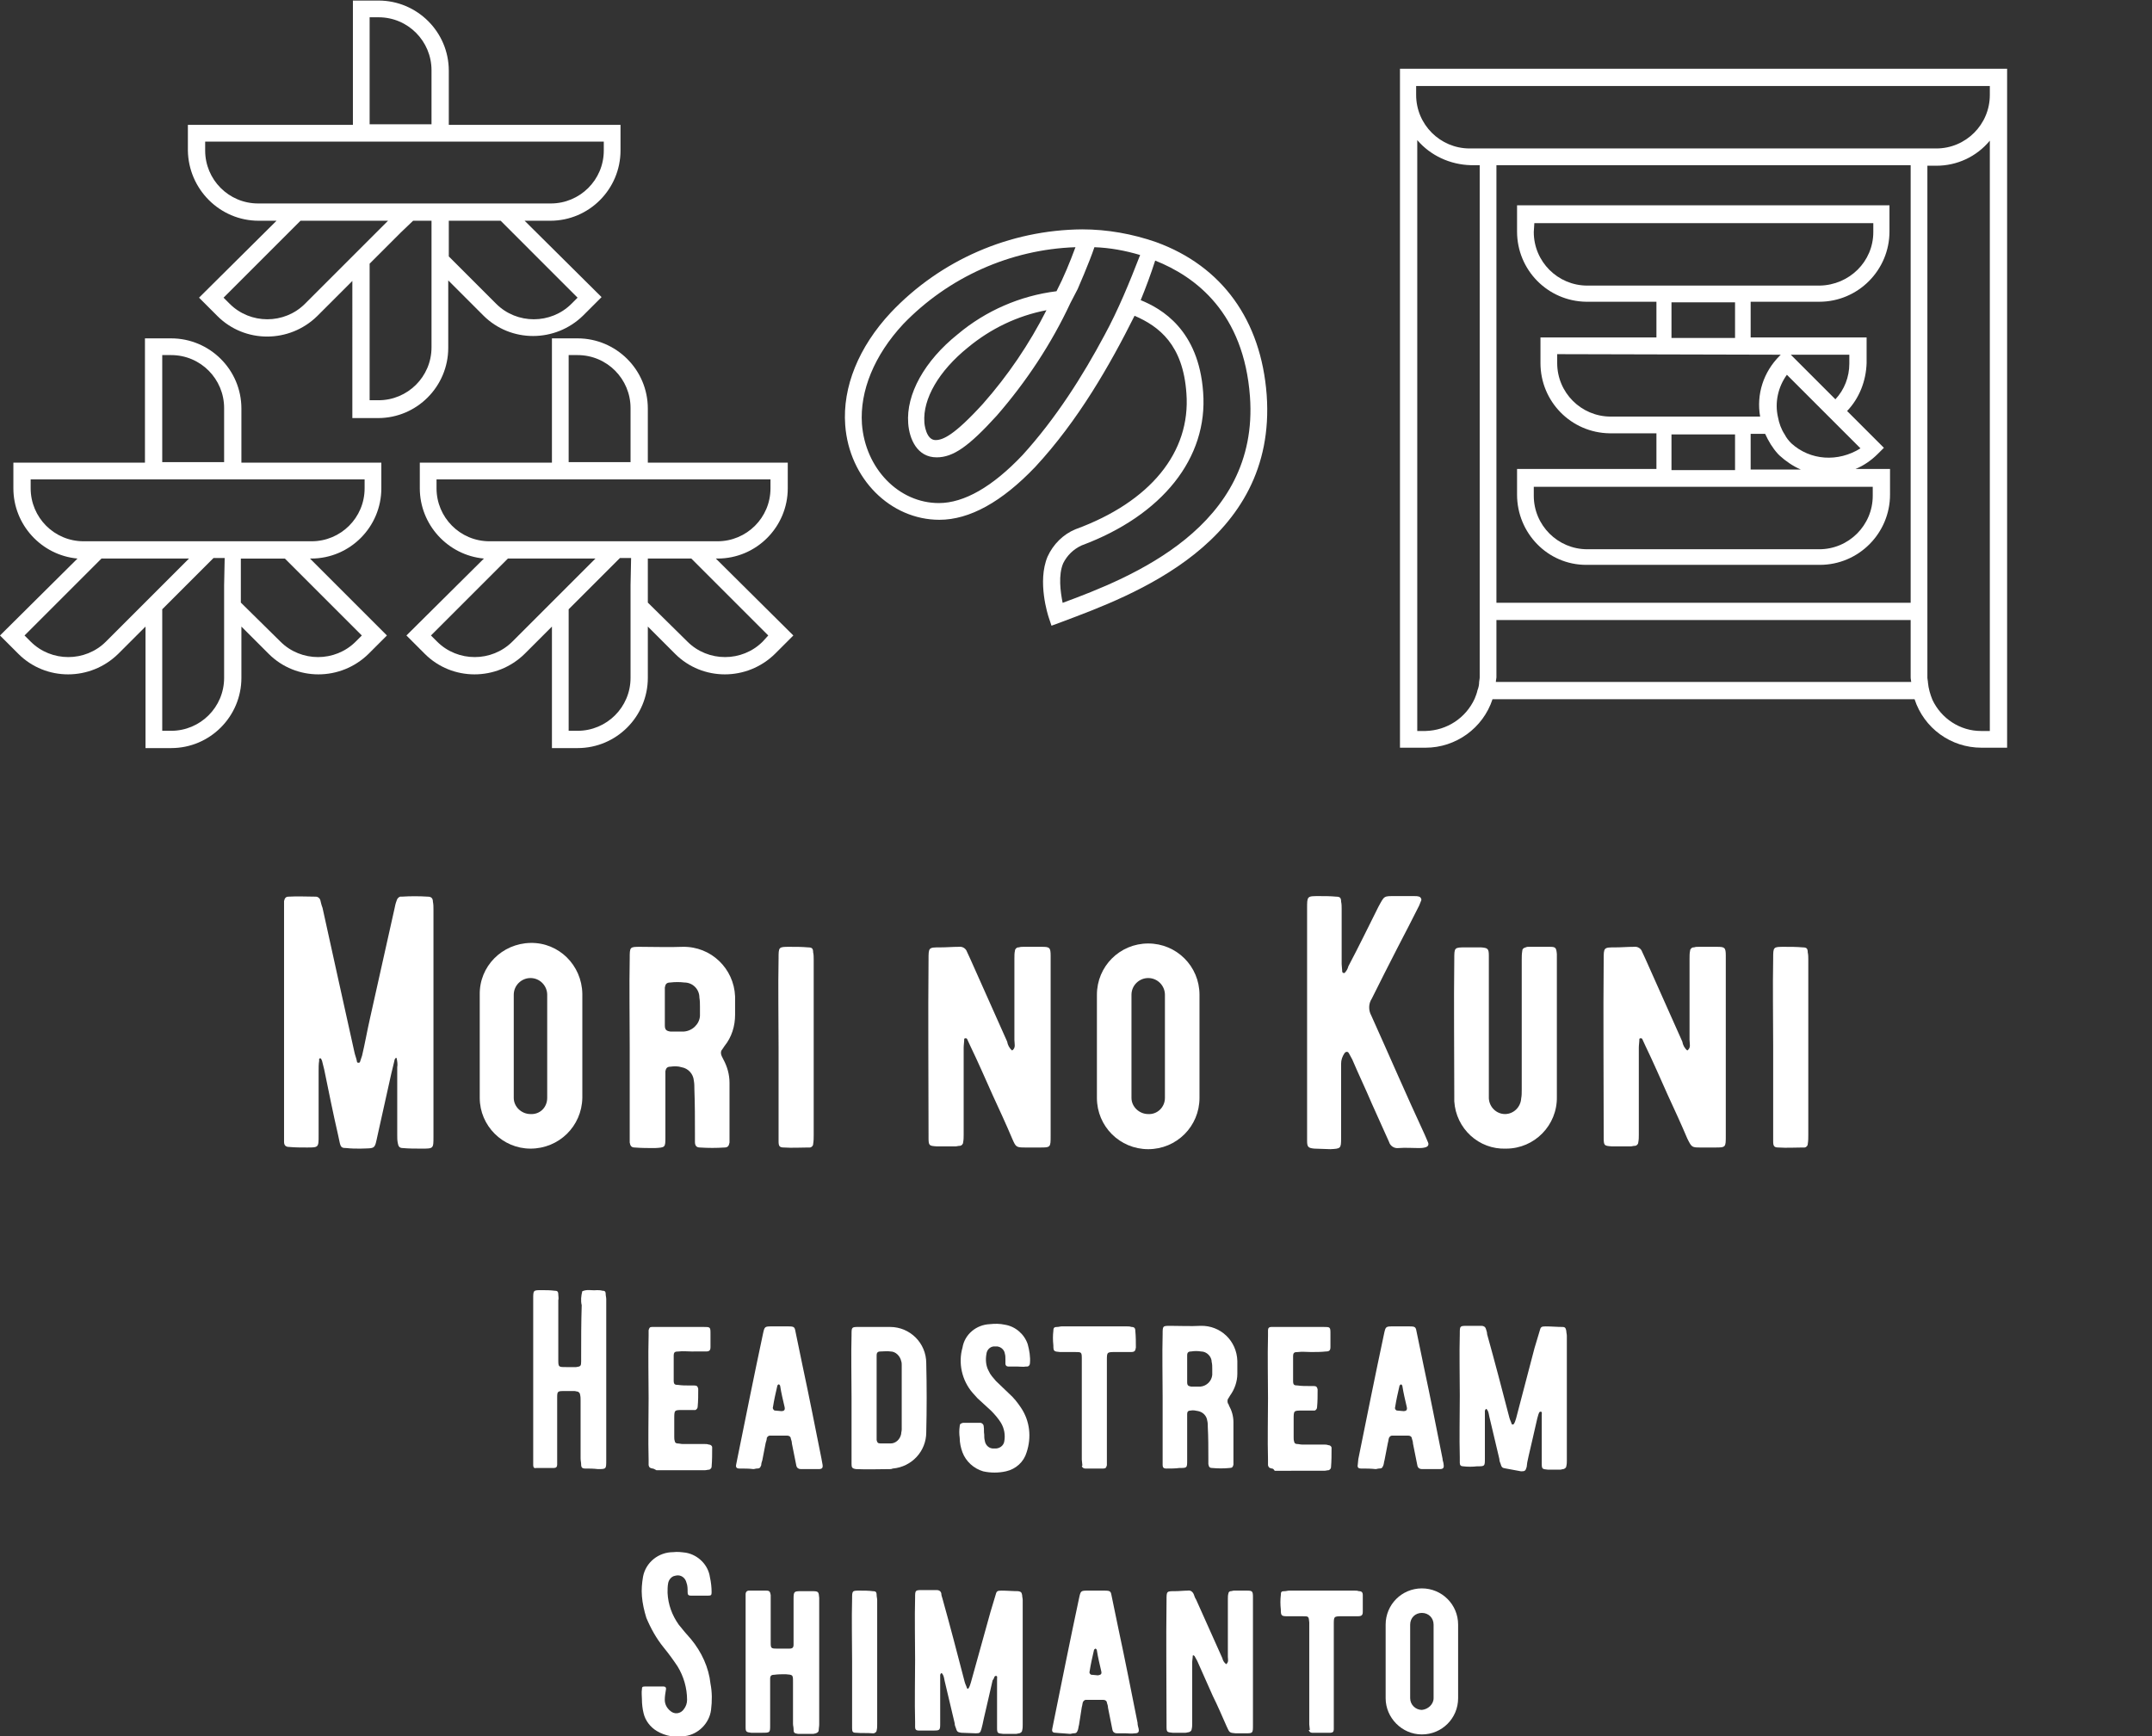 <?xml version="1.0" encoding="utf-8"?>
<!-- Generator: Adobe Illustrator 24.2.1, SVG Export Plug-In . SVG Version: 6.00 Build 0)  -->
<svg version="1.1" id="レイヤー_1" xmlns="http://www.w3.org/2000/svg" xmlns:xlink="http://www.w3.org/1999/xlink" x="0px"
	 y="0px" viewBox="0 0 386 311.5" style="enable-background:new 0 0 386 311.5;" xml:space="preserve">
<rect x="0" y="0" width="386" height="311.5" fill="#333333" stroke="none"/>
<style type="text/css">
	.st0{fill:#FFFFFF;}
</style>
<g id="グループ_7" transform="translate(-80.597 -345.954)">
	<g id="グループ_2" transform="translate(131.448 506.707)">
		<g id="グループ_1">
			<path id="パス_1" class="st0" d="M21.4,45.2c-0.6,0-0.8-0.3-0.9-0.9c-0.1-0.5-0.1-0.9-0.1-1.4V30.7c0.1-0.5,0-1.1-0.1-1.6
				L20.2,29c-0.1,0-0.1,0-0.1,0.1c-0.1,0.1-0.2,0.2-0.2,0.4c-0.2,0.9-0.4,1.6-0.6,2.5l-2.4,10.8c-0.6,2.7-0.3,2.4-3.1,2.5
				c-0.9,0-1.6,0-2.5-0.1c-0.8,0-1-0.1-1.2-0.9c-0.1-0.5-0.2-0.9-0.3-1.4C8.9,39,8.1,35,7.3,31.1l-0.4-1.6c-0.1-0.1-0.1-0.4-0.3-0.4
				c-0.3,0-0.2,0.3-0.2,0.4c-0.1,0.6-0.1,1.3-0.1,1.9v11.5c0,2.2,0,2.2-2.1,2.2c-1.1,0-2.1,0-3.2-0.1c-0.6,0-0.9-0.3-0.9-0.9
				c0-0.4,0-0.9,0-1.3V2.3c0-0.5,0-1,0-1.4c0.1-0.5,0.3-0.8,0.8-0.8c1.6-0.1,3.3,0,4.9,0c0.4,0,0.7,0.3,0.8,0.6
				c0.1,0.4,0.2,0.9,0.4,1.4c1.9,8.6,3.8,17.3,5.7,25.8c0.1,0.6,0.4,1.2,0.5,1.9c0.1,0.1,0.2,0.1,0.3,0.1c0.1,0,0.2-0.1,0.2-0.1
				l0.4-1.2c0.5-2.1,0.9-4.4,1.4-6.6c1.5-6.6,2.9-13.1,4.4-19.7c0.1-0.5,0.2-1,0.4-1.5c0.1-0.4,0.5-0.8,0.9-0.7
				c1.6-0.1,3.1-0.1,4.7,0c0.6,0,0.9,0.3,0.9,0.9c0.1,0.5,0.1,0.9,0.1,1.4v40.8c0,2.1,0,2.1-2.1,2.1C23.6,45.3,22.5,45.3,21.4,45.2z
				"/>
			<path id="パス_2" class="st0" d="M35.2,36.2V17.7c-0.1-5.1,4-9.2,9.1-9.3s9.2,4,9.3,9.1c0,0.1,0,0.1,0,0.2v18.5
				c-0.1,5.1-4.2,9.1-9.3,9.1C39.3,45.3,35.2,41.2,35.2,36.2z M47.3,36.2V17.7c0-1.6-1.3-3-3-3c-1.6,0-3,1.3-3,3v18.5
				c0,1.6,1.4,2.9,3,2.9C46,39.2,47.3,37.9,47.3,36.2L47.3,36.2z"/>
			<path id="パス_3" class="st0" d="M63,45.1c-0.6,0-0.8-0.3-0.9-0.9c0-0.5,0-1,0-1.4V27.1c0-5.4-0.1-10.6,0-15.9
				c0-2.1,0-2.1,1.9-2.1c2.6,0,5.1,0.1,7.6,0C76.7,9,80.8,13,81,18c0,0.1,0,0.2,0,0.3v3c0,2-0.6,4-1.9,5.6l-0.4,0.6
				c-0.3,0.3-0.3,0.8-0.1,1.2c0.1,0.2,0.2,0.4,0.3,0.6c0.7,1.3,1.1,2.7,1.1,4.2v10.7c-0.1,0.6-0.3,0.9-0.9,0.9
				c-1.5,0.1-2.9,0.1-4.4,0c-0.6,0-0.9-0.3-0.9-1c0-0.5,0-1,0-1.4c0-2.6,0-5.4-0.1-8c0-0.5,0-1.1-0.1-1.6c-0.1-1.2-1-2.2-2.2-2.4
				c-0.6-0.2-1.3-0.2-2-0.1c-0.6,0-0.8,0.3-0.9,0.8v11.8c0,1.9,0,1.9-1.9,2C65.4,45.2,64.2,45.2,63,45.1z M74.7,21.5v-1.6
				c0-0.6,0-1.1-0.1-1.7c0-1.5-1.2-2.7-2.7-2.7c-0.8-0.1-1.7-0.1-2.5,0c-0.7,0-0.9,0.3-1,0.9v6.8c0,0.8,0.3,1,1,1.1h2.4
				C73.3,24.2,74.6,23,74.7,21.5L74.7,21.5z"/>
			<path id="パス_4" class="st0" d="M89.8,45.1c-0.8,0-1-0.2-1-1.1c0-0.5,0-0.9,0-1.4V27c0-5.3-0.1-10.6,0-15.8c0-2.1,0-2.1,2-2.1
				c1.1,0,2.2,0,3.3,0.1c0.7,0,0.9,0.2,0.9,0.9c0.1,0.4,0.1,0.9,0.1,1.3v31.5c0,0.5,0,1-0.1,1.6c0,0.3-0.3,0.6-0.6,0.6h-0.3
				C92.7,45.1,91.2,45.2,89.8,45.1z"/>
			<path id="パス_5" class="st0" d="M130.7,43.5c-1.1-2.6-2.3-5.2-3.5-7.8c-1.3-2.9-2.6-5.9-4-8.8l-0.6-1.3
				c-0.1-0.1-0.2-0.1-0.3-0.1c-0.1,0-0.2,0.1-0.2,0.1c0,0.6-0.1,1.1-0.1,1.6v15.6c0,0.5,0,0.9-0.1,1.4c0,0.3-0.3,0.6-0.6,0.6
				c-0.3,0-0.5,0.1-0.8,0.1h-3.3c-1.4-0.1-1.5-0.1-1.5-1.6c0-0.2,0-0.4,0-0.6c0-10.4-0.1-20.9,0-31.3c0-2.2,0-2.2,2.1-2.2
				c1.1,0,2.2-0.1,3.3-0.1c0.7-0.1,1.3,0.3,1.5,0.9c0.2,0.4,0.4,0.9,0.6,1.3l6.6,14.8c0.1,0.6,0.4,1.2,0.9,1.6
				c0.7-0.5,0.4-1.2,0.4-1.9V11.2c0-0.5,0-1,0.1-1.4c0-0.3,0.3-0.6,0.6-0.6c0,0,0,0,0.1,0c0.3-0.1,0.5-0.1,0.8-0.1h3.3
				c1.4,0,1.6,0.1,1.6,1.6V43c0,2.1,0,2.1-2,2.1h-2.3C131.4,45.1,131.4,45.1,130.7,43.5z"/>
			<path id="パス_6" class="st0" d="M145.9,36.2V17.7c0-5.1,4.1-9.2,9.2-9.2c5.1,0,9.2,4.1,9.2,9.2v18.5c0,5.1-4.1,9.2-9.2,9.2
				C150,45.4,145.9,41.3,145.9,36.2z M158.1,36.2V17.7c0-1.6-1.3-3-3-3c-1.6,0-3,1.3-3,3v18.5c0,1.6,1.4,2.9,3,2.9
				C156.7,39.2,158.1,37.9,158.1,36.2z"/>
			<path id="パス_7" class="st0" d="M184.9,45.3c-1.1-0.1-1.3-0.3-1.3-1.4c0-0.4,0-0.9,0-1.3V2.2c0-2.2,0-2.2,2.1-2.2
				c1,0,2.1,0,3.1,0.1c0.7,0,0.9,0.2,0.9,0.9c0.1,0.4,0.1,0.9,0.1,1.3v9.9c0,0.4,0.1,0.9,0.1,1.4c0.1,0.1,0.1,0.2,0.3,0.2
				c0.1,0,0.2,0,0.2-0.1c0.3-0.3,0.5-0.7,0.6-1.1c1.9-3.6,3.6-7.1,5.4-10.7c1.1-2,0.9-1.9,3.1-1.9h3.3c0.3,0,0.6,0,0.9,0.1
				c0.3,0.1,0.4,0.4,0.4,0.6c0,0,0,0,0,0l-0.4,1c-1.3,2.6-2.6,5.1-3.9,7.6c-1.6,3.1-3.1,6.1-4.6,9.1c-0.6,0.9-0.6,2.1-0.1,3
				c3.2,7.1,6.3,14.3,9.6,21.4c0.2,0.5,0.4,0.9,0.6,1.4c0.2,0.5-0.1,0.8-0.6,0.9c-0.4,0.1-0.8,0.1-1.1,0.1c-1.1,0-2.4-0.1-3.6,0
				c-0.8,0.1-1.5-0.4-1.7-1.1c-1-2.3-2.1-4.6-3.1-6.9c-1.1-2.6-2.4-5.3-3.5-7.9l-0.6-1.1c-0.2-0.4-0.6-0.3-0.8,0
				c-0.4,0.6-0.6,1.2-0.6,1.9v13.4c0,1.8-0.1,1.8-1.9,1.9L184.9,45.3z"/>
			<path id="パス_8" class="st0" d="M210,36.8c0-0.4,0-0.8,0-1.2c0-8.1-0.1-16.2,0-24.3c0-2.1,0-2.1,2.1-2.1h2.7
				c1.2,0.1,1.4,0.2,1.4,1.5v24c0,0.5,0,1,0,1.6c0.1,1.6,1.4,2.8,2.9,2.8c1.5,0,2.8-1.2,2.9-2.8c0.1-0.5,0.1-1,0.1-1.6V11.4
				c0-0.5,0-1,0.1-1.6c0-0.3,0.2-0.5,0.6-0.6c0.2-0.1,0.3-0.1,0.5-0.1h3.9c1,0,1.1,0.2,1.2,1.3v25.6c0.1,5.1-4,9.3-9.1,9.3
				C214.4,45.5,210.3,41.7,210,36.8L210,36.8z"/>
			<path id="パス_9" class="st0" d="M251.8,43.5c-1.1-2.6-2.3-5.2-3.5-7.8c-1.3-2.9-2.6-5.9-4-8.8l-0.6-1.3
				c-0.1-0.1-0.2-0.1-0.3-0.1c-0.1,0-0.2,0.1-0.2,0.1c0,0.6-0.1,1.1-0.1,1.6v15.6c0,0.5,0,0.9-0.1,1.4c0,0.3-0.3,0.6-0.6,0.6
				c-0.3,0-0.5,0.1-0.8,0.1h-3.3c-1.4-0.1-1.5-0.1-1.5-1.6c0-0.2,0-0.4,0-0.6c0-10.4-0.1-20.9,0-31.3c0-2.2,0-2.2,2.1-2.2
				c1.1,0,2.2-0.1,3.3-0.1c0.7-0.1,1.3,0.3,1.5,0.9c0.2,0.4,0.4,0.9,0.6,1.3l6.6,14.8c0.1,0.6,0.4,1.2,0.9,1.6
				c0.7-0.5,0.4-1.2,0.4-1.9V11.2c0-0.5,0-1,0.1-1.4c0-0.3,0.3-0.6,0.6-0.6c0,0,0,0,0.1,0c0.3-0.1,0.5-0.1,0.8-0.1h3.3
				c1.4,0,1.6,0.1,1.6,1.6V43c0,2.1,0,2.1-2,2.1h-2.4C252.6,45.1,252.6,45.1,251.8,43.5z"/>
			<path id="パス_10" class="st0" d="M268.2,45.1c-0.8,0-1-0.2-1-1.1c0-0.5,0-0.9,0-1.4V27c0-5.3-0.1-10.6,0-15.8
				c0-2.1,0-2.1,2-2.1c1.1,0,2.2,0,3.3,0.1c0.7,0,0.9,0.2,0.9,0.9c0.1,0.4,0.1,0.9,0.1,1.3v31.5c0,0.5,0,1-0.1,1.6
				c0,0.3-0.3,0.6-0.6,0.6h-0.3C271,45.1,269.6,45.2,268.2,45.1z"/>
		</g>
	</g>
	<g id="グループ_4" transform="translate(176.237 577.398)">
		<g id="グループ_3">
			<path id="パス_11" class="st0" d="M9.3,32c-0.5,0-0.7-0.2-0.7-0.7c0-0.4-0.1-0.7-0.1-1.1V19.8c0-0.4,0-0.7-0.1-1.1
				c0-0.2-0.2-0.4-0.4-0.5c-0.2,0-0.4-0.1-0.6-0.1h-2c-1,0-1.1,0.1-1.1,1.1v11.1c0,0.3,0,0.6,0,1c0,0.4-0.2,0.6-0.6,0.6H0.5
				C0.2,32,0,31.8,0,31.4c0-0.4,0-0.7,0-1.1C0,25.5,0,20.8,0,16C0,11.2,0,6.4,0,1.6C0,0,0,0,1.5,0C2.3,0,3,0,3.8,0.1
				c0.5,0,0.7,0.1,0.7,0.7c0,0.3,0.1,0.7,0,1v10.6c0,1.4,0,1.4,1.4,1.4h1.8c0.8-0.1,0.9-0.2,0.9-1v-0.9c0-3,0-6.1,0.1-9.2
				C8.5,1.9,8.6,1,8.8,0.2c0.9-0.4,1.7-0.1,2.6-0.2c0.3,0,0.7,0,1,0.1c0.4,0,0.6,0.1,0.6,0.6c0,0.3,0.1,0.6,0.1,0.9v28.9
				c0,1.6,0,1.6-1.5,1.6C10.8,32,10,32,9.3,32z"/>
			<path id="パス_12" class="st0" d="M21.4,32c-0.5-0.1-0.6-0.2-0.7-0.6c0-0.3,0-0.7,0-1c-0.1-3.7,0-7.3,0-11
				c0-3.7-0.1-7.4,0-11.2c0-0.3,0-0.6,0-1c0.1-0.4,0.2-0.6,0.6-0.6H22c2.8,0,5.7,0,8.5,0c1.3,0,1.3,0,1.3,1.3v2.3
				c0,0.6-0.2,0.8-0.8,0.8C30.1,11,29.3,11,28.4,11c-0.8,0-1.6-0.1-2.3,0c-0.7,0-0.9,0.1-0.9,0.8v4.4c0,0.7,0.2,0.8,0.8,0.8
				c0.7,0.1,1.3,0.1,2,0.1h0.9c0.5,0,0.6,0.2,0.7,0.6c0,1.1,0,2.2-0.1,3.2c0,0.3-0.2,0.5-0.4,0.6c0,0-0.1,0-0.1,0
				c-0.8,0-1.5,0-2.2,0c-1.5,0-1.5,0-1.5,1.6v3.2c0,0.3,0,0.5,0.1,0.8c0,0.2,0.2,0.4,0.5,0.4c0.3,0,0.6,0.1,0.9,0.1h3.9
				c0.3,0,0.5,0,0.8,0.1c0.3,0,0.6,0.2,0.6,0.5c0,0,0,0,0,0c0,1.2,0,2.3-0.1,3.5c0,0.2-0.2,0.4-0.4,0.5c-0.3,0-0.5,0.1-0.8,0.1h-8.7
				C21.7,32.1,21.6,32,21.4,32z"/>
			<path id="パス_13" class="st0" d="M37,32c-0.5,0-0.7-0.2-0.6-0.7l0.2-1c1.5-7.4,3-14.9,4.6-22.4c0.3-1.4,0.3-1.4,1.7-1.4h2.8
				c1.2,0,1.2,0.1,1.4,1.2c0.4,1.9,0.8,3.8,1.2,5.8c1.2,5.6,2.3,11.2,3.4,16.7c0.1,0.4,0.1,0.7,0.2,1.1c0.1,0.6-0.1,0.8-0.7,0.8
				c-0.5,0-1,0-1.6,0H48c-0.4,0-0.7-0.2-0.8-0.6l-0.2-1c-0.2-1-0.4-2-0.6-3c0-0.3-0.1-0.6-0.2-0.9c0-0.3-0.3-0.5-0.6-0.5h-3.2
				c-0.2,0-0.4,0.2-0.5,0.4c0,0.3-0.1,0.6-0.2,0.9l-0.6,3.1c-0.1,0.3-0.2,0.6-0.2,0.9c-0.2,0.5-0.3,0.6-0.8,0.6
				c-0.2,0-0.4,0.1-0.6,0.1C38.7,32,37.9,32,37,32z M44.5,21.7c0.5,0,0.7-0.2,0.6-0.7c-0.3-1.3-0.6-2.5-0.8-3.8
				c0-0.1-0.1-0.2-0.2-0.3c-0.2,0-0.2,0.1-0.3,0.2c-0.3,1.3-0.6,2.6-0.8,3.9c-0.1,0.2,0.1,0.5,0.3,0.6c0,0,0.1,0,0.1,0L44.5,21.7
				L44.5,21.7z"/>
			<path id="パス_14" class="st0" d="M57.1,31.2c0-0.3,0-0.6,0-1V19.3c0-3.8-0.1-7.5,0-11.3c0-1.4,0-1.4,1.4-1.4
				c1.8,0,3.6,0,5.5,0c3.6,0,6.5,2.9,6.5,6.5c0.1,4.1,0.1,8.3,0,12.4c0,3.4-2.6,6.2-6,6.5c-0.1,0-0.2,0.1-0.4,0.1
				c-2.1,0-4.1,0.1-6.2,0C57.2,32,57.1,31.8,57.1,31.2z M64.1,27.5c0.9,0,1.7-0.7,1.9-1.7c0-0.3,0.1-0.5,0.1-0.8V13.4
				c0-0.2,0-0.4-0.1-0.7c-0.2-0.9-1-1.7-1.9-1.7c-0.6-0.1-1.2,0-1.8,0c-0.5,0-0.7,0.2-0.7,0.7v15.2c0.1,0.4,0.2,0.6,0.7,0.6
				C62.8,27.5,63.5,27.5,64.1,27.5L64.1,27.5z"/>
			<path id="パス_15" class="st0" d="M77,29.1c-0.3-0.8-0.5-1.7-0.5-2.6c-0.1-0.7-0.1-1.4,0-2.1c0-0.4,0.2-0.5,0.6-0.6h3.1
				c0.3,0,0.6,0.3,0.6,0.6c0.1,0.5,0,1,0.1,1.5c0,0.4,0,0.7,0.1,1.1c0.1,0.8,0.8,1.5,1.7,1.4c0.9,0.1,1.7-0.5,1.8-1.3
				c0.2-1.1,0-2.3-0.6-3.3c-0.5-0.8-1.1-1.5-1.8-2.2l-2.4-2.2c-0.3-0.3-0.6-0.7-0.9-1c-1.9-2.2-2.6-5.3-1.8-8.1
				c0.4-2.4,2.5-4.1,4.9-4.2c0.9-0.1,1.8-0.1,2.7,0.1c1.9,0.3,3.5,1.7,4.1,3.5c0.3,1.1,0.5,2.3,0.4,3.4c0,0.3-0.2,0.6-0.5,0.6
				c-0.1,0-0.1,0-0.2,0c-0.5,0.1-1.1,0-1.6,0h-1.6c-0.3,0-0.5-0.2-0.5-0.5c0-0.3,0-0.5,0-0.8c0-0.3,0-0.7-0.1-1
				c-0.1-0.8-0.9-1.4-1.7-1.3c-0.8-0.1-1.5,0.5-1.6,1.3c-0.2,1.1-0.1,2.2,0.4,3.1c0.3,0.7,0.8,1.2,1.3,1.8l2.4,2.3
				c0.8,0.7,1.5,1.6,2.1,2.5c1.6,2.4,1.9,5.3,1,8c-0.5,1.7-1.9,3-3.7,3.4c-1.3,0.3-2.8,0.3-4.1,0C79,32,77.6,30.7,77,29.1z"/>
			<path id="パス_16" class="st0" d="M98.5,31.4c0-0.3-0.1-0.7-0.1-1V12.2c0-1.1-0.1-1.1-1.2-1.1h-2.7c-1.1-0.1-1.2-0.1-1.2-1.2
				c-0.1-0.9-0.1-1.8,0-2.6c0-0.6,0.2-0.7,0.7-0.7c0.3,0,0.5-0.1,0.8-0.1h11.7c0.3,0,0.5,0,0.8,0.1c0.5,0,0.7,0.2,0.7,0.7
				c0.1,1,0.1,2,0.1,3c-0.1,0.6-0.2,0.8-0.9,0.8h-2.7c-1.6,0-1.6,0-1.6,1.5v18.8c-0.1,0.4-0.2,0.6-0.6,0.6h-3.3
				c-0.3,0-0.5-0.2-0.6-0.4C98.5,31.5,98.5,31.5,98.5,31.4z"/>
			<path id="パス_17" class="st0" d="M113.5,32c-0.4,0-0.6-0.2-0.6-0.6c0-0.3,0-0.7,0-1V19.2c0-3.8-0.1-7.5,0-11.3
				c0-1.5,0-1.5,1.4-1.5c1.8,0,3.6,0.1,5.4,0c3.6-0.1,6.5,2.7,6.6,6.3c0,0.1,0,0.1,0,0.2v2.1c0,1.4-0.5,2.8-1.3,3.9l-0.3,0.5
				c-0.2,0.2-0.2,0.6-0.1,0.9c0.1,0.1,0.2,0.3,0.2,0.4c0.5,0.9,0.8,1.9,0.8,3v7.6c-0.1,0.4-0.2,0.6-0.7,0.6c-1,0.1-2.1,0.1-3.1,0
				c-0.5,0-0.6-0.2-0.7-0.7c0-0.3,0-0.7,0-1c0-1.9,0-3.8-0.1-5.7c0-0.4,0-0.7-0.1-1.1c-0.1-0.8-0.7-1.5-1.6-1.7
				c-0.5-0.1-0.9-0.2-1.4-0.1c-0.4,0-0.6,0.2-0.6,0.6v8.3c0,1.4,0,1.4-1.4,1.4C115.2,32,114.4,32,113.5,32z M121.8,15.2v-1.1
				c0-0.4,0-0.8-0.1-1.2c0-1-0.9-1.9-1.9-1.9c-0.6-0.1-1.2-0.1-1.8,0c-0.5,0-0.7,0.2-0.7,0.7v4.8c0,0.6,0.2,0.7,0.7,0.8h1.7
				C120.8,17.2,121.7,16.3,121.8,15.2L121.8,15.2z"/>
			<path id="パス_18" class="st0" d="M132.5,32c-0.5-0.1-0.6-0.2-0.7-0.6c0-0.3,0-0.7,0-1c-0.1-3.7,0-7.3,0-11
				c0-3.7-0.1-7.4,0-11.2c0-0.3,0-0.6,0-1c0-0.4,0.2-0.6,0.6-0.6h0.8c2.8,0,5.7,0,8.5,0c1.3,0,1.3,0,1.3,1.3v2.3
				c0,0.6-0.2,0.8-0.8,0.8c-0.9,0.1-1.8,0.1-2.7,0.1c-0.8,0-1.6-0.1-2.3,0c-0.7,0-0.9,0.1-0.9,0.8v4.4c0,0.7,0.2,0.8,0.8,0.8
				c0.7,0.1,1.3,0.1,2,0.1h0.9c0.5,0,0.6,0.2,0.7,0.6c0,1.1,0,2.2-0.1,3.2c0,0.3-0.2,0.5-0.4,0.6c0,0-0.1,0-0.1,0
				c-0.8,0-1.5,0-2.2,0c-1.5,0-1.5,0-1.5,1.6v3.2c0,0.3,0,0.5,0.1,0.8c0,0.2,0.2,0.4,0.5,0.4c0.3,0,0.6,0.1,0.9,0.1h3.9
				c0.3,0,0.5,0,0.8,0.1c0.3,0,0.6,0.2,0.6,0.5c0,0,0,0,0,0c0,1.2,0,2.3-0.1,3.5c0,0.2-0.2,0.4-0.4,0.5c-0.3,0-0.5,0.1-0.8,0.1H133
				C132.8,32.1,132.7,32,132.5,32z"/>
			<path id="パス_19" class="st0" d="M148.5,32c-0.5,0-0.7-0.2-0.6-0.7l0.1-1c1.5-7.4,3-14.9,4.6-22.4c0.3-1.4,0.3-1.4,1.7-1.4
				h2.8c1.2,0,1.2,0.1,1.4,1.2c0.4,1.9,0.8,3.8,1.2,5.8c1.2,5.6,2.3,11.2,3.4,16.7c0,0.4,0.2,0.7,0.2,1.1c0.1,0.6-0.1,0.8-0.7,0.8
				c-0.5,0-1,0-1.6,0h-1.6c-0.4,0-0.7-0.2-0.8-0.6l-0.2-1c-0.2-1-0.4-2-0.6-3c0-0.3-0.1-0.6-0.2-0.9c0-0.3-0.3-0.5-0.6-0.5H154
				c-0.2,0-0.4,0.2-0.5,0.4c-0.1,0.3-0.1,0.6-0.2,0.9l-0.6,3.1c-0.1,0.3-0.1,0.6-0.2,0.9c-0.2,0.5-0.3,0.6-0.8,0.6
				c-0.2,0-0.4,0.1-0.6,0.1C150.2,32,149.4,32,148.5,32z M156.1,21.7c0.5,0,0.7-0.2,0.6-0.7c-0.3-1.3-0.6-2.5-0.8-3.8
				c0-0.1-0.1-0.2-0.2-0.3c-0.1,0-0.2,0.1-0.3,0.2c-0.3,1.3-0.6,2.6-0.8,3.9c-0.1,0.3,0.1,0.5,0.3,0.6c0,0,0.1,0,0.1,0L156.1,21.7
				L156.1,21.7z"/>
			<path id="パス_20" class="st0" d="M174.5,32c-0.7-0.1-0.8-0.2-1-0.9c-0.1-0.2-0.2-0.5-0.2-0.8c-0.6-2.5-1.2-5.1-1.8-7.6
				c-0.1-0.4-0.1-0.7-0.3-1.1c-0.1-0.1-0.2-0.3-0.2-0.3c-0.2,0-0.2,0.2-0.3,0.3v8.6c0,1.4,0,1.4-1.4,1.4c-0.8,0.1-1.7,0.1-2.5,0
				c-0.4,0-0.6-0.2-0.6-0.6c0-0.3,0-0.7,0-1c-0.1-3.7,0-7.4,0-11.1s-0.1-7.4,0-11.1c0-1.4,0-1.4,1.4-1.4h2.5c0.4,0,0.7,0.2,0.8,0.6
				c0.1,0.3,0.2,0.6,0.2,0.9c1.4,5,2.7,10,4,15c0.1,0.4,0.3,0.7,0.4,1.1c0.1,0.1,0.1,0.1,0.2,0.1c0.1,0,0.2-0.1,0.2-0.1
				c0.2-0.3,0.3-0.7,0.4-1l3.3-12.6c0.3-1,0.6-2,0.9-3c0.2-0.8,0.3-0.9,1.1-0.9c1,0,2,0.1,3,0.1c0.5,0,0.6,0.2,0.7,0.7
				c0,0.3,0.1,0.6,0.1,0.9v22.4c0,0.3,0,0.6-0.1,1c0,0.2-0.2,0.4-0.5,0.5c-0.2,0-0.4,0.1-0.6,0.1H182c-1-0.1-1.1-0.1-1.1-1.1v-7.9
				c0-0.3,0-0.6,0-0.9c0-0.2,0.1-0.5-0.2-0.5s-0.3,0.3-0.4,0.5l-0.2,0.7c-0.3,1.2-0.5,2.3-0.8,3.5c-0.3,1.4-0.7,2.9-1,4.4l-0.1,0.8
				c-0.2,0.7-0.3,0.8-1,0.8L174.5,32z"/>
			<path id="パス_21" class="st0" d="M22.2,79.1c-1.2-0.7-2.1-1.9-2.4-3.2c-0.2-0.8-0.3-1.7-0.3-2.5c0-0.6-0.1-1.2,0-1.8
				c0-0.4,0.1-0.5,0.5-0.5c1.1,0,2.2,0,3.4,0c0.3,0,0.5,0.2,0.4,0.6c-0.1,0.6-0.2,1.2-0.2,1.8c0,0.9,0.5,1.7,1.3,2.2
				c0.7,0.4,1.6,0.2,2.1-0.5c0.4-0.5,0.6-1.1,0.6-1.7c0-2.1-0.6-4.2-1.7-6c-0.8-1.2-1.6-2.3-2.5-3.4c-1.3-1.6-2.3-3.4-3.1-5.3
				c-0.4-1.3-0.7-2.6-0.8-3.9c-0.1-1.2,0-2.3,0.2-3.5c0.5-2.6,2.8-4.4,5.4-4.4c0.8-0.1,1.5,0,2.3,0.1c2.2,0.4,4,2.2,4.3,4.4
				c0.2,0.9,0.3,1.8,0.3,2.7c0,0.5-0.1,0.6-0.6,0.6h-3.1c-0.5,0-0.6-0.2-0.6-0.6c0-0.6,0-1.2-0.2-1.7c-0.2-0.9-1-1.5-1.9-1.3
				c-0.1,0-0.3,0.1-0.4,0.1c-0.5,0.2-0.9,0.7-1,1.3c-0.1,0.5-0.1,1.1-0.1,1.7c0.1,2.1,0.8,4,2,5.7c0.7,0.9,1.4,1.7,2.2,2.6
				c1.9,2.3,3.2,5.1,3.5,8c0.3,1.5,0.3,3.1,0.1,4.7c-0.3,2.4-2.3,4.4-4.7,4.7C25.5,80.3,23.7,80,22.2,79.1z"/>
			<path id="パス_22" class="st0" d="M39.1,79.4c-0.9-0.1-1-0.2-1-1c0-0.3,0-0.6,0-0.9v-22c0-0.3,0-0.7,0-1c0-0.3,0.2-0.6,0.6-0.6
				h3.1c0.6,0,0.7,0.2,0.8,0.8v8.6c0,0.9,0.1,1,1,1H46c0.5,0,0.7-0.2,0.7-0.7v-8.2c0-1.4,0.1-1.4,1.5-1.4h1.8c1.2,0,1.2,0.1,1.3,1.2
				v22.7c0,0.4-0.1,0.8-0.1,1.1c0,0.2-0.2,0.4-0.5,0.5c-0.1,0-0.3,0.1-0.5,0.1h-2.7c-0.7-0.1-0.8-0.2-0.8-0.9c0-0.3-0.1-0.6-0.1-0.9
				v-7.5c0-1.3,0-1.3-1.3-1.4c-0.7,0-1.4,0-2.1,0.1c-0.5,0-0.7,0.2-0.7,0.7V78c0,1.4,0,1.4-1.5,1.4L39.1,79.4z"/>
			<path id="パス_23" class="st0" d="M57.9,79.4c-0.6,0-0.7-0.2-0.7-0.8c0-0.3,0-0.6,0-1V66.6c0-3.7-0.1-7.5,0-11.2
				c0-1.5,0-1.5,1.4-1.5c0.8,0,1.6,0,2.3,0.1c0.5,0,0.7,0.1,0.7,0.7c0,0.3,0.1,0.6,0.1,0.9v22.3c0,0.4,0,0.7-0.1,1.1
				c0,0.2-0.2,0.4-0.5,0.5h-0.2C59.9,79.4,58.9,79.5,57.9,79.4z"/>
			<path id="パス_24" class="st0" d="M76.8,79.4c-0.7-0.1-0.8-0.2-1-0.9c-0.1-0.2-0.2-0.5-0.2-0.8c-0.6-2.5-1.2-5.1-1.8-7.6
				c-0.1-0.4-0.1-0.7-0.3-1.1c-0.1-0.1-0.2-0.3-0.2-0.3c-0.2,0-0.2,0.1-0.3,0.3v8.6c0,1.4,0,1.4-1.4,1.4c-0.8,0-1.7,0-2.5,0
				c-0.4,0-0.6-0.2-0.6-0.6c0-0.3,0-0.7,0-1c-0.1-3.7,0-7.4,0-11.1s-0.1-7.4,0-11.1c0-1.4,0-1.4,1.4-1.4h2.5c0.4,0,0.7,0.2,0.8,0.6
				c0,0.3,0.1,0.6,0.2,0.9c1.4,5,2.7,10,4,15c0.1,0.4,0.3,0.7,0.4,1.1c0.1,0.1,0.1,0.1,0.2,0.1c0,0,0.1-0.1,0.1-0.1
				c0.2-0.3,0.3-0.7,0.4-1L82,57.8c0.3-1,0.6-2,0.9-3c0.2-0.8,0.3-0.9,1.1-0.9c1,0,2,0.1,3,0.1c0.5,0.1,0.6,0.2,0.7,0.7
				c0,0.3,0.1,0.6,0.1,0.9v22.4c0,0.3,0,0.6-0.1,1c0,0.2-0.2,0.4-0.5,0.5c-0.2,0-0.4,0.1-0.6,0.1h-2.3c-1-0.1-1.1-0.1-1.1-1.1v-7.9
				c0-0.3,0-0.6,0-0.9c0-0.2,0.1-0.5-0.2-0.5s-0.3,0.3-0.4,0.5L82.4,70c-0.3,1.2-0.5,2.3-0.8,3.5c-0.3,1.4-0.7,2.9-1,4.4l-0.2,0.8
				c-0.2,0.7-0.3,0.8-1,0.8L76.8,79.4z"/>
			<path id="パス_25" class="st0" d="M93.7,79.4c-0.5,0-0.7-0.2-0.6-0.7l0.2-1c1.5-7.4,3-14.9,4.6-22.4c0.3-1.4,0.3-1.4,1.7-1.4
				h2.8c1.2,0,1.2,0.1,1.4,1.2c0.4,1.9,0.8,3.8,1.2,5.8c1.2,5.6,2.3,11.2,3.4,16.7c0,0.4,0.1,0.7,0.2,1.1c0.1,0.6-0.1,0.8-0.7,0.8
				c-0.6,0.1-1.1,0-1.6,0h-1.6c-0.4,0-0.7-0.2-0.8-0.6l-0.2-1c-0.2-1-0.4-2-0.6-3c0-0.3-0.1-0.6-0.2-0.9c0-0.3-0.3-0.5-0.6-0.5h-3.2
				c-0.2,0-0.4,0.2-0.5,0.4c-0.1,0.3-0.1,0.6-0.2,0.9L97.9,78c-0.1,0.3-0.1,0.6-0.2,0.9c-0.2,0.5-0.3,0.6-0.8,0.6
				c-0.2,0-0.4,0.1-0.6,0.1C95.4,79.5,94.6,79.5,93.7,79.4z M101.3,69.1c0.5-0.1,0.7-0.2,0.6-0.7c-0.3-1.3-0.6-2.5-0.8-3.8
				c0-0.1-0.1-0.2-0.2-0.3c-0.1,0-0.2,0.1-0.3,0.2c-0.3,1.3-0.6,2.6-0.8,3.9c-0.1,0.3,0.1,0.5,0.3,0.6c0,0,0.1,0,0.1,0L101.3,69.1
				L101.3,69.1z"/>
			<path id="パス_26" class="st0" d="M124.4,78.3c-0.8-1.8-1.6-3.7-2.5-5.5c-0.9-2.1-1.9-4.2-2.8-6.3l-0.5-0.9
				c-0.1,0-0.1-0.1-0.2-0.1c-0.1,0-0.1,0.1-0.1,0.1c0,0.4-0.1,0.8-0.1,1.1v11.1c0,0.3,0,0.6-0.1,1c0,0.2-0.2,0.4-0.5,0.5
				c-0.2,0-0.4,0.1-0.6,0.1h-2.3c-1-0.1-1.1-0.1-1.1-1.1c0-0.1,0-0.3,0-0.5c0-7.4-0.1-14.8,0-22.2c0-1.6,0-1.6,1.5-1.6
				c0.8,0,1.6-0.1,2.3-0.1c0.5-0.1,0.9,0.2,1.1,0.7c0.1,0.3,0.2,0.6,0.4,0.9l4.7,10.5c0.1,0.4,0.3,0.8,0.7,1.1
				c0.5-0.4,0.3-0.9,0.3-1.3V55.4c0-0.3,0-0.7,0.1-1c0-0.2,0.2-0.4,0.4-0.4c0,0,0,0,0,0c0.2,0,0.4-0.1,0.6-0.1h2.3
				c1,0,1.1,0.1,1.1,1.2V78c0,1.5,0,1.5-1.4,1.5h-1.7C124.9,79.4,124.9,79.4,124.4,78.3z"/>
			<path id="パス_27" class="st0" d="M139.3,78.9c0-0.3-0.1-0.7-0.1-1V59.6c-0.1-1.1-0.1-1.1-1.2-1.1h-2.7c-1.1,0-1.2-0.1-1.2-1.2
				c-0.1-0.9-0.1-1.8,0-2.6c0-0.6,0.1-0.7,0.7-0.7c0.3,0,0.5-0.1,0.8-0.1h11.7c0.3,0,0.5,0,0.8,0.1c0.5,0,0.7,0.2,0.7,0.7
				c0,1,0,2,0,3c0,0.6-0.2,0.8-0.9,0.8h-2.7c-1.6,0-1.6,0-1.6,1.5v18.8c0,0.4-0.2,0.6-0.6,0.6h-3.3c-0.3,0-0.5-0.2-0.6-0.5
				C139.3,78.9,139.3,78.9,139.3,78.9z"/>
			<path id="パス_28" class="st0" d="M152.9,73.2V60c0-3.6,2.9-6.5,6.5-6.5s6.5,2.9,6.5,6.5v13.2c0,3.6-2.9,6.5-6.5,6.5
				S152.9,76.7,152.9,73.2z M161.5,73.2V60c0-1.2-0.9-2.1-2.1-2.1c-1.2,0-2.1,0.9-2.1,2.1v13.2c0,1.2,1,2.1,2.1,2.1
				C160.5,75.2,161.5,74.3,161.5,73.2z"/>
		</g>
	</g>
	<path id="パス_29" class="st0" d="M307.8,416.8c-1-13.4-8-23.1-19.8-27.4l0,0c-4.3-1.5-8.8-2.3-13.3-2.3
		c-13,0.1-25.4,5.5-34.3,14.9c-5.8,6.2-8.7,13.4-8.2,20.2c0.7,9.6,8.1,17,16.9,17c5.4,0,11.2-3.2,17.2-9.5
		c7.7-8.3,13.4-18.3,17.8-27.1c4.4,1.9,8.7,5.2,9.3,13.9c0.8,10.6-6.5,19.5-19.9,24.4c-2.2,0.9-4,2.7-5,4.9
		c-1.9,4.5,0.1,10.6,0.2,10.9l0.5,1.5l1.9-0.7C283.6,452.8,309.7,443.4,307.8,416.8z M278.7,406.1L278.7,406.1
		c-3.9,7.3-8.7,14.9-14.7,21.5c-5.4,5.7-10.5,8.6-15,8.6c-7.2,0-13.2-6.2-13.8-14.2c-0.4-5.9,2.2-12.3,7.4-17.9
		c8.1-8.4,19.2-13.4,30.9-13.8c-1,2.7-2.1,5.4-3.4,7.9c-6.5,0.8-12.7,3.5-17.7,7.7c-6,4.8-9.3,10.8-8.9,16c0.2,2.8,1.6,6.1,5.1,6.1
		c3,0,5.8-2,10.8-7.5c5.3-6.1,9.8-12.9,13.2-20.2l1.3-2.5c0,0,2.1-4.8,3-7.5c2.8,0.1,5.5,0.6,8.2,1.4
		C283.2,396.6,281.2,401.5,278.7,406.1L278.7,406.1z M268.3,401.6c-3.1,6.1-6.9,11.7-11.4,16.8c-5.2,5.7-7.2,6.5-8.5,6.5
		c-1.7,0-2-2.9-2-3.2c-0.3-4.2,2.6-9.2,7.8-13.4C258.3,404.9,263.1,402.6,268.3,401.6L268.3,401.6z M271.2,454.1
		c-0.4-2-0.8-5,0.1-7.1c0.7-1.4,1.8-2.5,3.3-3.2c14.5-5.4,22.7-15.7,21.8-27.5c-0.8-11.2-7.5-15-11.2-16.5c0.9-2.2,1.8-4.6,2.6-7.1
		c7.3,2.9,15.9,9.4,17,24.4C306.5,440.5,283.4,449.6,271.2,454.1L271.2,454.1z"/>
	<g id="グループ_5" transform="translate(331.708 358.286)">
		<path id="パス_30" class="st0" d="M21,29.2c0,6.9,5.5,12.5,12.4,12.6h0l0.3,0l12.3,0v6.4H25.2v4.6c0,6.9,5.5,12.5,12.4,12.6h0
			l0.3,0l8.1,0v6.4H21v4.6c0,6.9,5.5,12.6,12.4,12.6h0l0.3,0l41.6,0c7,0,12.6-5.7,12.6-12.6v-4.6h-6.2c1.5-0.6,2.9-1.6,4-2.7
			l1.1-1.1l-6.6-6.6c2.2-2.3,3.4-5.4,3.5-8.6v-4.6H62.9v-6.4l12.3,0c7,0,12.6-5.7,12.6-12.6v-4.7H21V29.2z M48.7,65.6l11.4,0v6.4
			H48.7V65.6z M84.8,75v1.6c0,5.3-4.3,9.6-9.6,9.6H33.6c-5.3,0-9.6-4.3-9.6-9.6V75H84.8z M62.9,71.9v-6.4h2.6
			c0.6,1.3,1.3,2.5,2.3,3.6l0,0l0.3,0.3l0,0c1.1,1,2.4,1.9,3.8,2.5L62.9,71.9z M70.2,67.2c-0.5-0.5-0.9-1-1.2-1.6
			c-0.6-0.9-1-2-1.2-3.1c-0.6-2.6,0-5.4,1.6-7.6l6.4,6.4l2.3,2.3l4.5,4.5C78.6,70.6,73.6,70.3,70.2,67.2L70.2,67.2z M80.6,51.3v1.6
			c0,2.4-0.9,4.7-2.5,6.4l-8-8H80.6z M68.3,51.3l-0.2,0.2c-2.9,2.9-4.2,6.9-3.5,10.9H37.8c-5.3,0-9.6-4.3-9.6-9.6v-1.6L68.3,51.3
			L68.3,51.3z M60.2,48.3H48.7v-6.4l11.4,0V48.3z M24.1,27.7h60.8v1.6c0,5.3-4.3,9.5-9.6,9.6H33.6c-5.3,0-9.6-4.3-9.6-9.6L24.1,27.7
			z"/>
		<path id="パス_31" class="st0" d="M104.2,0H0v121.8h4.6c5.4,0,10.3-3.5,12-8.7l17.2,0l58.5,0c1.7,5.2,6.5,8.7,12,8.7h4.6V0
			H104.2z M3.1,3.1h102.7v1.6c0,5.3-4.3,9.6-9.6,9.6h-1.6h-3.1l-57.8,0l-16.5,0h-3.1h-1.6c-5.3,0-9.6-4.3-9.6-9.6V3.1z M91.6,109.2
			c0,0.3,0.1,0.6,0.1,0.8l-57.9,0l-16.6,0c0-0.3,0.1-0.6,0.1-0.8V98.9h74.3L91.6,109.2z M17.3,95.8l0-62.7l0-15.8l16.5,0l57.8,0
			l0,15.8l0,62.7L17.3,95.8z M4.6,118.8H3.1V12.8c2.4,2.8,5.9,4.4,9.6,4.5h1.6l0,15.8l0,62.7v3.1v10.3c0,0.3-0.1,0.6-0.1,0.8
			c0,0.5-0.1,1-0.3,1.5c-0.1,0.5-0.3,1-0.5,1.5C11.8,116.5,8.4,118.7,4.6,118.8L4.6,118.8z M105.8,97.4v21.4h-1.6
			c-3.7,0-7.1-2.2-8.7-5.6c-0.4-1-0.7-2-0.8-3.1c0-0.3-0.1-0.6-0.1-0.8V98.9v-1.5v-1.5l0-62.7l0-15.8h1.6c3.7,0,7.2-1.6,9.6-4.5
			L105.8,97.4L105.8,97.4z"/>
	</g>
	<g id="グループ_6" transform="translate(80.597 345.954)">
		<path id="パス_32" class="st0" d="M46.4,39.6l3.2,0L35.7,53.4l3.3,3.3c4.9,4.9,12.9,4.9,17.9,0l6.3-6.3V75h4.6
			c7,0,12.6-5.7,12.6-12.6l0-12.1l6.3,6.3c4.9,4.9,12.9,4.9,17.9,0l3.3-3.3L94.1,39.6l4.6,0c7,0,12.6-5.7,12.6-12.6v-4.6H80.5l0-9.7
			c0-7-5.7-12.6-12.6-12.6h-4.6v22.3H33.7V27C33.8,33.9,39.4,39.6,46.4,39.6z M54.7,54.5c-3.7,3.7-9.8,3.7-13.5,0c0,0,0,0,0,0
			l-1.1-1.1l13.8-13.8l9.3,0h3.1l3.3,0l-3.3,3.3L63.2,46L54.7,54.5z M77.4,42.9v4.3l0,15.1c0,5.3-4.3,9.5-9.5,9.5h-1.6V47.3l5.6-5.6
			l2.2-2.1l3.3,0L77.4,42.9z M103.6,53.4l-1.1,1.1c-3.7,3.7-9.8,3.7-13.5,0c0,0,0,0,0,0L80.5,46v-6.4l9.3,0L103.6,53.4z M66.3,3.1
			h1.6c5.3,0,9.5,4.3,9.5,9.5l0,9.7H66.3L66.3,3.1z M36.8,25.4h71.5V27c0,5.3-4.3,9.5-9.5,9.5l-7.7,0H52.6l-6.3,0
			c-5.3,0-9.5-4.3-9.5-9.5L36.8,25.4z"/>
		<path id="パス_33" class="st0" d="M55.8,100.2c7,0,12.6-5.7,12.6-12.6v-4.6H43.3l0-9.7c0-7-5.7-12.6-12.6-12.6H26v22.3H2.4v4.6
			c0,6.5,5,12,11.5,12.6L0,114l3.3,3.3c4.9,4.9,12.9,4.9,17.9,0l4.9-4.9v21.8h4.6c7,0,12.6-5.7,12.6-12.6l0-9.2l4.9,4.9
			c4.9,4.9,12.9,4.9,17.9,0l3.3-3.3l-13.8-13.8H55.8z M29.1,63.7h1.6c5.3,0,9.5,4.3,9.5,9.5l0,9.7H29.1V63.7z M19,115.1
			c-3.7,3.7-9.8,3.7-13.5,0c0,0,0,0,0,0L4.4,114l13.8-13.8l7.8,0h3.1h2l2.8,0l-1.4,1.4l-3.4,3.4l-3.1,3.1L19,115.1z M40.2,105v4.4
			l0,12.2c0,5.3-4.3,9.5-9.5,9.5h-1.6v-21.8l5.6-5.6l2.2-2.2l1.4-1.4h2L40.2,105z M41.3,97.1h-1.1H37h-2.3h-2.3h-3.2H26l-4.8,0h-4.4
			H15c-5.3,0-9.5-4.3-9.5-9.5V86h59.9v1.6c0,5.3-4.3,9.5-9.5,9.5h-3.3l-4.4,0l-4.8,0L41.3,97.1z M64.9,114l-1.1,1.1
			c-3.7,3.7-9.8,3.7-13.5,0c0,0,0,0,0,0l-7.1-7l0-7.9l7.9,0L64.9,114z"/>
		<path id="パス_34" class="st0" d="M128.4,100.2h0.3c7,0,12.6-5.7,12.6-12.6v-4.6h-25.1l0-9.7c0-7-5.7-12.6-12.6-12.6h-4.6v22.3
			H75.3v4.6c0,6.5,5,12,11.5,12.6L72.9,114l3.3,3.3c4.9,4.9,12.9,4.9,17.9,0l4.9-4.9v21.8h4.6c7,0,12.6-5.7,12.6-12.6l0-9.2l4.9,4.9
			c4.9,4.9,12.9,4.9,17.9,0l3.3-3.3L128.4,100.2z M102,63.7h1.6c5.3,0,9.5,4.3,9.5,9.5l0,9.7H102V63.7z M91.9,115.1
			c-3.7,3.7-9.8,3.7-13.5,0c0,0,0,0,0,0l-1.1-1.1l13.8-13.8l7.8,0h3.1h2l2.8,0l-1.4,1.4L102,105l-3.1,3.1L91.9,115.1z M113.1,105
			v4.4l0,12.2c0,5.3-4.3,9.5-9.5,9.5H102v-21.8l5.6-5.6l2.2-2.2l1.4-1.4h2L113.1,105z M114.3,97.1h-1.1h-3.2h-2.3h-2.3H102h-3.1
			l-4.8,0h-4.4h-1.9c-5.3,0-9.5-4.3-9.5-9.5V86h59.9v1.6c0,5.3-4.3,9.5-9.5,9.5h-3.3l-4.4,0l-4.8,0L114.3,97.1z M136.8,115.1
			c-3.7,3.7-9.8,3.7-13.5,0c0,0,0,0,0,0l-7.1-7l0-7.9l7.8,0l13.8,13.8L136.8,115.1z"/>
	</g>
</g>
</svg>

